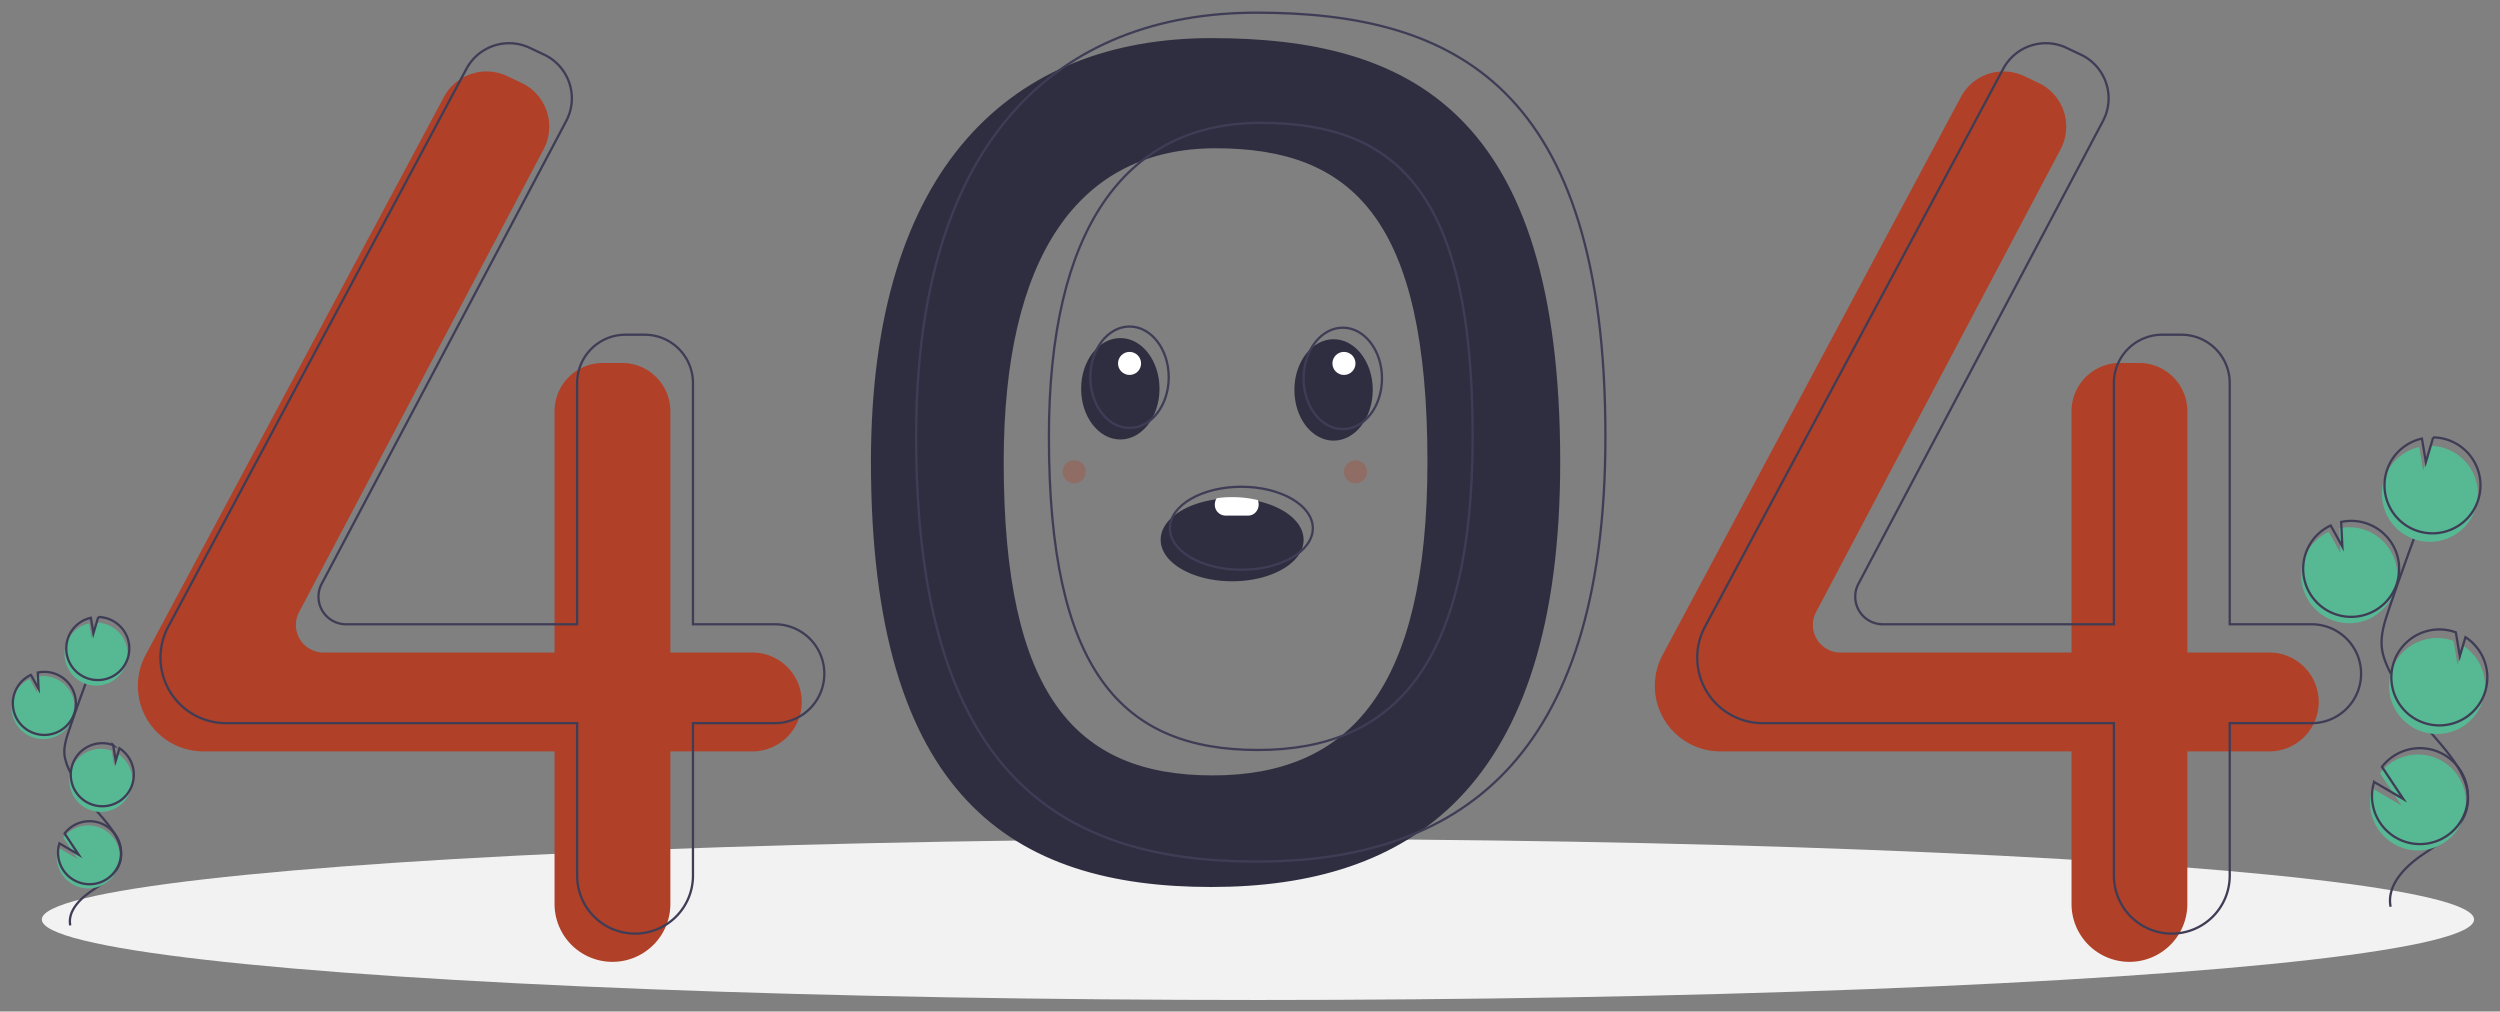 <?xml version="1.0" encoding="UTF-8" standalone="no"?>
<svg
   xmlns:dc="http://purl.org/dc/elements/1.1/"
   xmlns:cc="http://creativecommons.org/ns#"
   xmlns:rdf="http://www.w3.org/1999/02/22-rdf-syntax-ns#"
   xmlns:svg="http://www.w3.org/2000/svg"
   xmlns="http://www.w3.org/2000/svg"
   xmlns:sodipodi="http://sodipodi.sourceforge.net/DTD/sodipodi-0.dtd"
   xmlns:inkscape="http://www.inkscape.org/namespaces/inkscape"
   id="fd59ce54-f850-4dfc-bc34-dd7d379d600e"
   data-name="Layer 1"
   width="1084.388"
   height="438.749"
   viewBox="0 0 1084.388 438.749"
   version="1.1"
   sodipodi:docname="404_page.svg"
   inkscape:version="0.92.5 (2060ec1f9f, 2020-04-08)">
  <rect x="0" y="0" width="1084.388" height="438.749" fill="#808080" stroke="none"/>
  <defs
     id="defs117" />
  <sodipodi:namedview
     pagecolor="#ffffff"
     bordercolor="#666666"
     borderopacity="1"
     objecttolerance="10"
     gridtolerance="10"
     guidetolerance="10"
     inkscape:pageopacity="0"
     inkscape:pageshadow="2"
     inkscape:window-width="1920"
     inkscape:window-height="1047"
     id="namedview115"
     showgrid="false"
     fit-margin-top="5"
     fit-margin-left="5"
     fit-margin-right="5"
     fit-margin-bottom="5"
     inkscape:zoom="1.1425426"
     inkscape:cx="511.20443"
     inkscape:cy="207.21554"
     inkscape:window-x="0"
     inkscape:window-y="33"
     inkscape:window-maximized="0"
     inkscape:current-layer="fd59ce54-f850-4dfc-bc34-dd7d379d600e" />
  <title
     id="title2">page not found</title>
  <ellipse
     cx="545.643"
     cy="398.828"
     rx="527.5"
     ry="34.922"
     id="ellipse4"
     style="fill:#f2f2f2" />
  <path
     d="m 525.425,16.528 c -85.944,0 -147.651,55.139 -147.651,183.798 0,145.813 61.707,184.411 147.651,184.411 85.944,0 151.327,-42.274 151.327,-184.411 -5e-5,-151.94 -65.383,-183.798 -151.327,-183.798 z m 0.565,319.808 c -59.527,0 -90.626,-34.923 -90.626,-135.916 0,-89.112 32.372,-136.105 91.899,-136.105 59.527,0 91.899,30.868 91.899,136.105 -9e-5,98.447 -33.645,135.916 -93.172,135.916 z"
     id="path6"
     inkscape:connector-curvature="0"
     style="fill:#2f2e41" />
  <path
     d="M 326.311,283.035 H 290.776 V 178.395 a 20.956,20.956 0 0 0 -20.956,-20.956 h -8.326 a 20.956,20.956 0 0 0 -20.956,20.956 V 283.035 H 140.308 a 11.963,11.963 0 0 1 -10.578,-17.552 L 235.813,64.703 a 20.956,20.956 0 0 0 -9.58,-28.739 l -6.262,-2.957 a 20.956,20.956 0 0 0 -27.429,9.07 L 63.159,284.109 a 28.416,28.416 0 0 0 -3.356,13.396 v 0 a 28.416,28.416 0 0 0 28.416,28.416 H 240.538 v 66.167 a 25.119,25.119 0 0 0 25.119,25.119 h 5e-5 a 25.119,25.119 0 0 0 25.119,-25.119 v -66.167 h 35.534 a 21.443,21.443 0 0 0 21.443,-21.443 v 0 a 21.443,21.443 0 0 0 -21.443,-21.443 z"
     id="path8"
     inkscape:connector-curvature="0"
     style="fill:#b04027" />
  <path
     d="m 984.307,283.035 h -35.534 V 178.395 a 20.956,20.956 0 0 0 -20.956,-20.956 h -8.326 A 20.956,20.956 0 0 0 898.535,178.395 V 283.035 H 798.305 a 11.963,11.963 0 0 1 -10.578,-17.552 L 893.809,64.703 a 20.956,20.956 0 0 0 -9.58,-28.739 l -6.262,-2.957 a 20.956,20.956 0 0 0 -27.429,9.07 L 721.156,284.109 a 28.416,28.416 0 0 0 -3.356,13.396 v 0 a 28.416,28.416 0 0 0 28.416,28.416 H 898.535 v 66.167 a 25.119,25.119 0 0 0 25.119,25.119 v 0 a 25.119,25.119 0 0 0 25.119,-25.119 v -66.167 h 35.534 A 21.443,21.443 0 0 0 1005.75,304.478 v 0 a 21.443,21.443 0 0 0 -21.443,-21.443 z"
     id="path10"
     inkscape:connector-curvature="0"
     style="fill:#b04027" />
  <path
     d="M 336.113,270.782 H 300.579 V 166.142 a 20.956,20.956 0 0 0 -20.956,-20.956 h -8.326 a 20.956,20.956 0 0 0 -20.956,20.956 V 270.782 H 150.111 a 11.963,11.963 0 0 1 -10.578,-17.552 L 245.615,52.449 a 20.956,20.956 0 0 0 -9.58,-28.739 l -6.262,-2.957 a 20.956,20.956 0 0 0 -27.429,9.07 L 72.962,271.856 a 28.416,28.416 0 0 0 -3.356,13.396 v 0 a 28.416,28.416 0 0 0 28.416,28.416 H 250.341 v 66.167 a 25.119,25.119 0 0 0 25.119,25.119 h 5e-5 a 25.119,25.119 0 0 0 25.119,-25.119 v -66.167 h 35.534 a 21.443,21.443 0 0 0 21.443,-21.443 v 0 a 21.443,21.443 0 0 0 -21.443,-21.443 z"
     stroke-miterlimit="10"
     id="path12"
     inkscape:connector-curvature="0"
     style="fill:none;stroke:#3f3d56;stroke-miterlimit:10" />
  <path
     d="M 1002.687,270.782 H 967.153 V 166.142 a 20.956,20.956 0 0 0 -20.956,-20.956 h -8.326 a 20.956,20.956 0 0 0 -20.956,20.956 V 270.782 H 816.684 a 11.963,11.963 0 0 1 -10.578,-17.552 L 912.189,52.449 A 20.956,20.956 0 0 0 902.609,23.71 l -6.262,-2.957 a 20.956,20.956 0 0 0 -27.429,9.07 L 739.536,271.856 a 28.416,28.416 0 0 0 -3.356,13.396 v 0 a 28.416,28.416 0 0 0 28.416,28.416 h 152.319 v 66.167 a 25.119,25.119 0 0 0 25.119,25.119 v 0 a 25.119,25.119 0 0 0 25.119,-25.119 v -66.167 h 35.534 a 21.443,21.443 0 0 0 21.443,-21.443 v 0 a 21.443,21.443 0 0 0 -21.443,-21.443 z"
     stroke-miterlimit="10"
     id="path14"
     inkscape:connector-curvature="0"
     style="fill:none;stroke:#3f3d56;stroke-miterlimit:10" />
  <path
     d="m 545.03,5.5 c -85.944,0 -147.651,55.139 -147.651,183.798 0,145.813 61.707,184.411 147.651,184.411 85.944,0 151.327,-42.274 151.327,-184.411 C 696.357,37.358 630.974,5.5 545.03,5.5 Z m 0.565,319.808 c -59.527,0 -90.626,-34.923 -90.626,-135.916 0,-89.112 32.372,-136.105 91.899,-136.105 59.527,0 91.899,30.868 91.899,136.105 -1.4e-4,98.447 -33.645,135.916 -93.172,135.916 z"
     stroke-miterlimit="10"
     id="path16"
     inkscape:connector-curvature="0"
     style="fill:none;stroke:#3f3d56;stroke-miterlimit:10" />
  <path
     d="m 1011.863,269.068 a 20.813,20.813 0 1 0 2.772,-39.915 l 0.521,10.712 -5.068,-9.18 a 20.734,20.734 0 0 0 -10.684,11.723 20.408,20.408 0 0 0 -1.197,5.63 20.809,20.809 0 0 0 13.656,21.031 z"
     id="path56"
     inkscape:connector-curvature="0"
     style="fill:#57b894" />
  <path
     d="m 1036.94,393.311 c -1.789,-9.11 5.963,-17.187 13.621,-22.437 7.658,-5.25 16.605,-10.408 19.218,-19.317 3.755,-12.804 -7.43,-24.53 -16.136,-34.642 a 125.3,125.3 0 0 1 -16.524,-24.557 c -1.811,-3.533 -3.475,-7.225 -3.952,-11.166 -0.686,-5.675 1.137,-11.323 2.974,-16.737 q 9.179,-27.052 19.628,-53.65"
     stroke-miterlimit="10"
     id="path58"
     inkscape:connector-curvature="0"
     style="fill:none;stroke:#3f3d56;stroke-miterlimit:10" />
  <path
     d="m 1012.72,266.31 a 20.813,20.813 0 1 0 2.772,-39.915 l 0.521,10.712 -5.068,-9.18 a 20.734,20.734 0 0 0 -10.684,11.723 20.408,20.408 0 0 0 -1.197,5.63 20.809,20.809 0 0 0 13.656,21.031 z"
     stroke-miterlimit="10"
     id="path60"
     inkscape:connector-curvature="0"
     style="fill:none;stroke:#3f3d56;stroke-miterlimit:10" />
  <path
     d="m 1034.397,207.106 a 20.788,20.788 0 0 1 14.98,-13.198 l 1.714,10.184 3.177,-10.696 a 20.81,20.81 0 1 1 -19.871,13.71 z"
     id="path62"
     inkscape:connector-curvature="0"
     style="fill:#57b894" />
  <path
     d="m 1035.539,203.429 a 20.788,20.788 0 0 1 14.98,-13.198 l 1.714,10.184 3.177,-10.696 a 20.81,20.81 0 1 1 -19.87,13.71 z"
     stroke-miterlimit="10"
     id="path64"
     inkscape:connector-curvature="0"
     style="fill:none;stroke:#3f3d56;stroke-miterlimit:10" />
  <path
     d="m 1049.99,317.122 a 20.81,20.81 0 0 0 18.419,-37.023 l -2.441,8.219 -1.731,-10.304 a 0.362,0.362 0 0 0 -0.053,-0.02 20.811,20.811 0 1 0 -14.194,39.127 z"
     id="path66"
     inkscape:connector-curvature="0"
     style="fill:#57b894" />
  <path
     d="m 1050.98,313.398 a 20.81,20.81 0 0 0 18.419,-37.023 l -2.441,8.219 -1.731,-10.304 a 0.362,0.362 0 0 0 -0.053,-0.02 20.811,20.811 0 1 0 -14.194,39.127 z"
     stroke-miterlimit="10"
     id="path68"
     inkscape:connector-curvature="0"
     style="fill:none;stroke:#3f3d56;stroke-miterlimit:10" />
  <path
     d="m 1028.323,351.685 a 20.801,20.801 0 1 0 4.011,-16.297 l 9.273,13.957 -12.67,-7.408 a 20.616,20.616 0 0 0 -0.613,9.749 z"
     id="path70"
     inkscape:connector-curvature="0"
     style="fill:#57b894" />
  <path
     d="m 1029.18,348.927 a 20.801,20.801 0 1 0 4.011,-16.297 l 9.273,13.957 -12.67,-7.408 a 20.616,20.616 0 0 0 -0.613,9.749 z"
     stroke-miterlimit="10"
     id="path72"
     inkscape:connector-curvature="0"
     style="fill:none;stroke:#3f3d56;stroke-miterlimit:10" />
  <path
     d="m 14.007,319.767 a 13.674,13.674 0 1 0 1.821,-26.225 l 0.342,7.038 -3.33,-6.032 a 13.623,13.623 0 0 0 -7.019,7.702 13.409,13.409 0 0 0 -0.787,3.699 13.672,13.672 0 0 0 8.972,13.818 z"
     id="path74"
     inkscape:connector-curvature="0"
     style="fill:#57b894" />
  <path
     d="m 30.483,401.397 c -1.175,-5.986 3.918,-11.292 8.949,-14.741 5.031,-3.449 10.91,-6.838 12.626,-12.692 2.467,-8.412 -4.882,-16.117 -10.601,-22.76 a 82.324,82.324 0 0 1 -10.856,-16.135 22.21,22.21 0 0 1 -2.597,-7.336 c -0.451,-3.729 0.747,-7.439 1.954,-10.996 q 6.031,-17.773 12.896,-35.249"
     stroke-miterlimit="10"
     id="path76"
     inkscape:connector-curvature="0"
     style="fill:none;stroke:#3f3d56;stroke-miterlimit:10" />
  <path
     d="m 14.57,317.955 a 13.674,13.674 0 1 0 1.821,-26.225 l 0.342,7.038 -3.33,-6.032 a 13.623,13.623 0 0 0 -7.019,7.702 13.409,13.409 0 0 0 -0.787,3.699 13.672,13.672 0 0 0 8.973,13.818 z"
     stroke-miterlimit="10"
     id="path78"
     inkscape:connector-curvature="0"
     style="fill:none;stroke:#3f3d56;stroke-miterlimit:10" />
  <path
     d="m 28.812,279.057 a 13.658,13.658 0 0 1 9.842,-8.671 l 1.126,6.691 2.087,-7.027 a 13.673,13.673 0 1 1 -13.055,9.007 z"
     id="path80"
     inkscape:connector-curvature="0"
     style="fill:#57b894" />
  <path
     d="m 29.563,276.641 a 13.658,13.658 0 0 1 9.842,-8.671 l 1.126,6.691 2.087,-7.027 a 13.673,13.673 0 1 1 -13.055,9.007 z"
     stroke-miterlimit="10"
     id="path82"
     inkscape:connector-curvature="0"
     style="fill:none;stroke:#3f3d56;stroke-miterlimit:10" />
  <path
     d="m 39.057,351.34 a 13.673,13.673 0 0 0 12.102,-24.325 l -1.604,5.4 -1.137,-6.77 a 0.238,0.238 0 0 0 -0.035,-0.013 13.673,13.673 0 1 0 -9.326,25.707 z"
     id="path84"
     inkscape:connector-curvature="0"
     style="fill:#57b894" />
  <path
     d="m 39.707,348.893 a 13.673,13.673 0 0 0 12.102,-24.325 l -1.604,5.4 -1.137,-6.77 a 0.238,0.238 0 0 0 -0.035,-0.013 13.673,13.673 0 1 0 -9.326,25.707 z"
     stroke-miterlimit="10"
     id="path86"
     inkscape:connector-curvature="0"
     style="fill:none;stroke:#3f3d56;stroke-miterlimit:10" />
  <path
     d="m 24.821,374.048 a 13.667,13.667 0 1 0 2.635,-10.708 l 6.092,9.17 -8.324,-4.867 a 13.545,13.545 0 0 0 -0.403,6.405 z"
     id="path88"
     inkscape:connector-curvature="0"
     style="fill:#57b894" />
  <path
     d="m 25.384,372.236 a 13.667,13.667 0 1 0 2.635,-10.708 l 6.092,9.17 -8.324,-4.867 a 13.545,13.545 0 0 0 -0.403,6.405 z"
     stroke-miterlimit="10"
     id="path90"
     inkscape:connector-curvature="0"
     style="fill:none;stroke:#3f3d56;stroke-miterlimit:10" />
  <ellipse
     cx="485.945"
     cy="168.634"
     rx="17"
     ry="22"
     id="ellipse92"
     style="fill:#2f2e41" />
  <ellipse
     cx="578.445"
     cy="169.134"
     rx="17"
     ry="22"
     id="ellipse94"
     style="fill:#2f2e41" />
  <path
     d="m 565.445,234.134 c 0,9.94 -13.88,18 -31,18 -17.12,0 -31,-8.06 -31,-18 0,-8.61 10.41,-15.81 24.32,-17.57 a 50.104,50.104 0 0 1 6.68,-0.43 50.699,50.699 0 0 1 11.13,1.2 c 11.62,2.59 19.87,9.14 19.87,16.8 z"
     id="path96"
     inkscape:connector-curvature="0"
     style="fill:#2f2e41" />
  <ellipse
     cx="489.945"
     cy="163.634"
     rx="17"
     ry="22"
     stroke-miterlimit="10"
     id="ellipse98"
     style="fill:none;stroke:#3f3d56;stroke-miterlimit:10" />
  <ellipse
     cx="582.445"
     cy="164.134"
     rx="17"
     ry="22"
     stroke-miterlimit="10"
     id="ellipse100"
     style="fill:none;stroke:#3f3d56;stroke-miterlimit:10" />
  <ellipse
     cx="538.445"
     cy="229.134"
     rx="31"
     ry="18"
     stroke-miterlimit="10"
     id="ellipse102"
     style="fill:none;stroke:#3f3d56;stroke-miterlimit:10" />
  <path
     d="m 545.945,218.834 a 4.937,4.937 0 0 1 -1.32,3.392 4.339,4.339 0 0 1 -3.18,1.408 h -10 a 4.664,4.664 0 0 1 -4.5,-4.8 4.905,4.905 0 0 1 0.82,-2.741 47.02,47.02 0 0 1 6.68,-0.459 47.665,47.665 0 0 1 11.13,1.28 5.067,5.067 0 0 1 0.37,1.92 z"
     id="path104"
     inkscape:connector-curvature="0"
     style="fill:#ffffff" />
  <circle
     cx="489.945"
     cy="157.634"
     r="5"
     id="circle106"
     style="fill:#ffffff" />
  <circle
     cx="582.945"
     cy="157.634"
     r="5"
     id="circle108"
     style="fill:#ffffff" />
  <circle
     cx="587.945"
     cy="204.634"
     r="5"
     id="circle110"
     style="opacity:0.3;fill:#b04027" />
  <circle
     cx="465.945"
     cy="204.634"
     r="5"
     id="circle112"
     style="opacity:0.3;fill:#b04027" />
</svg>
